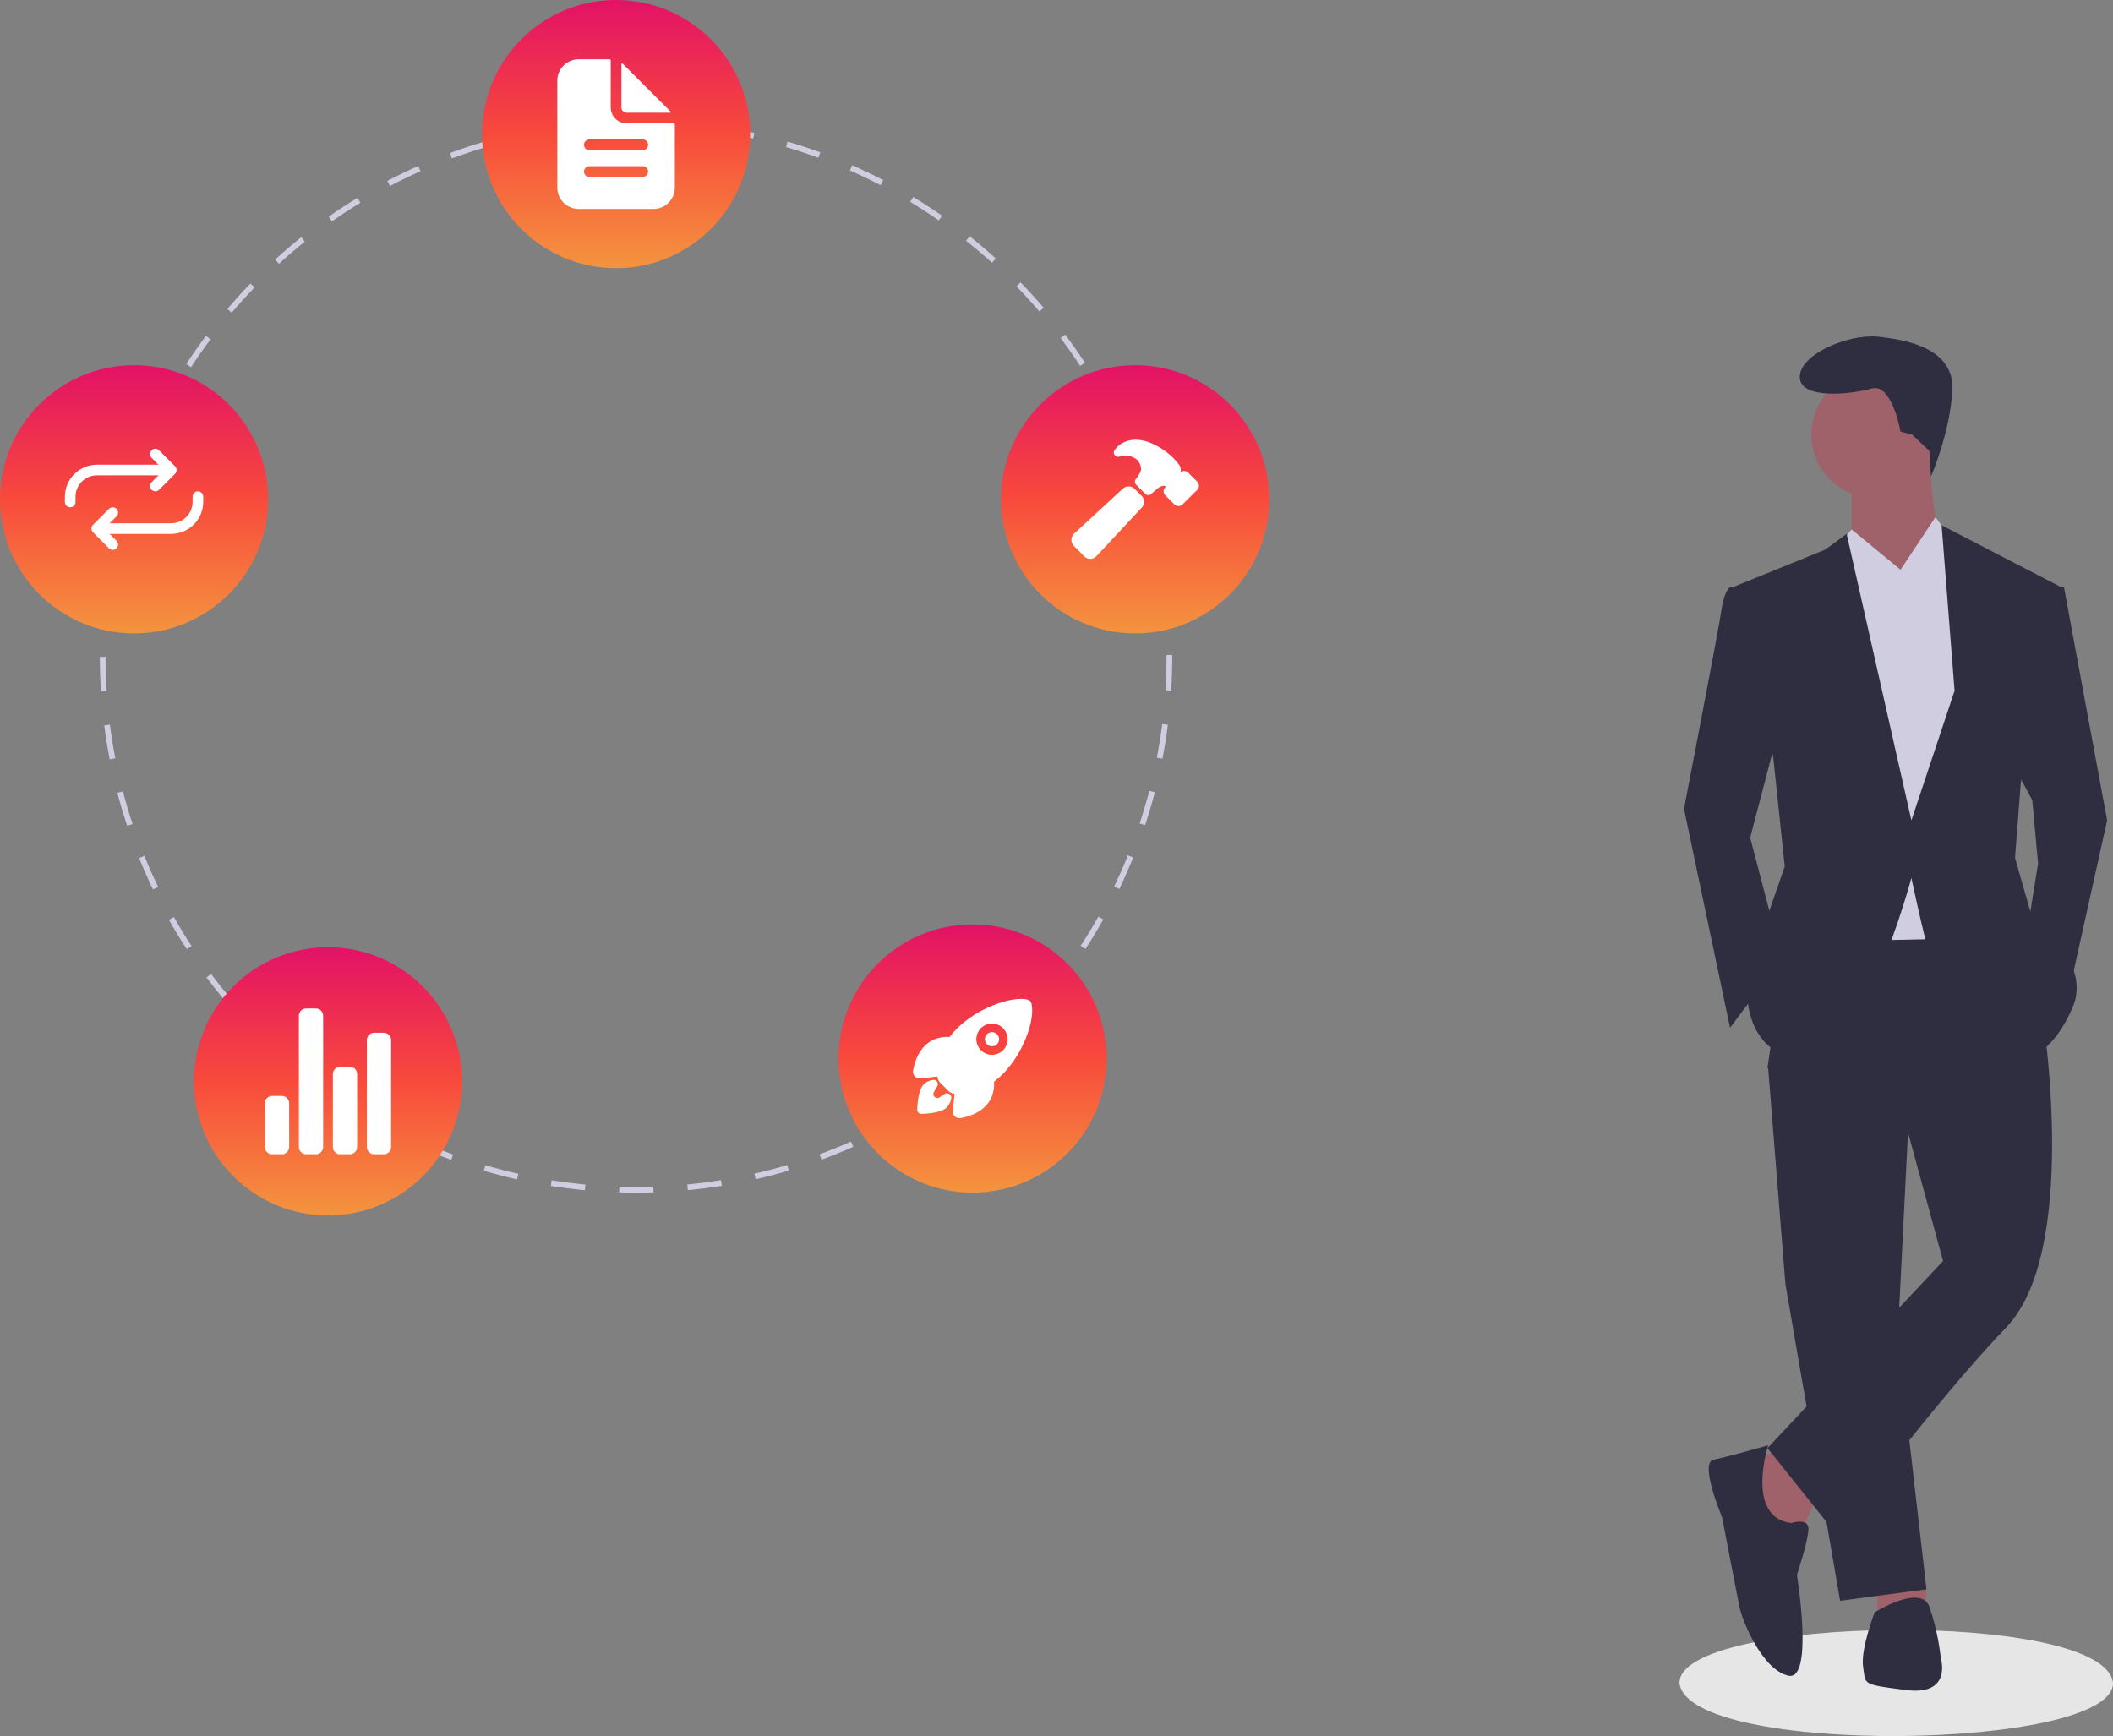 <svg width="527" height="433" viewBox="0 0 527 433" fill="none" xmlns="http://www.w3.org/2000/svg">
<rect x="0" y="0" width="527" height="433" fill="#808080" stroke="none"/>
<path d="M527 419.762C527.161 436.631 420.898 438.177 418.874 419.763C418.713 402.894 524.976 401.349 527 419.762Z" fill="#E6E6E6"/>
<path d="M443.861 361.199L435.964 365.508L440.989 382.027L448.886 382.745L453.194 373.409L443.861 361.199Z" fill="#9F616A"/>
<path d="M468.271 394.237V402.136L480.475 401.418L480.305 394.912L468.271 394.237Z" fill="#9F616A"/>
<path d="M440.989 266.396L445.297 320.262L458.937 399.263L480.475 396.391L473.296 333.907L476.168 276.451L440.989 266.396Z" fill="#2F2E41"/>
<path d="M498.255 226.162L446.564 226.88L440.82 266.382L475.999 282.9L484.614 314.501L440.82 361.184L458.05 382.731C458.05 382.731 482.46 349.693 500.408 331.02C518.357 312.347 509.741 255.608 509.741 255.608L498.255 226.162Z" fill="#2F2E41"/>
<path d="M467.553 124.192C476.276 124.192 483.347 117.118 483.347 108.391C483.347 99.665 476.276 92.591 467.553 92.591C458.829 92.591 451.758 99.665 451.758 108.391C451.758 117.118 458.829 124.192 467.553 124.192Z" fill="#9F616A"/>
<path d="M461.809 119.164V134.965L472.578 152.202C472.578 152.202 489.09 139.992 485.501 137.119C481.911 134.247 481.193 111.982 481.193 111.982L461.809 119.164Z" fill="#9F616A"/>
<path d="M461.809 132.092L451.04 145.019L455.348 234.794L489.09 234.076L494.834 155.793L487.655 135.683L482.73 128.98L474.014 142.146L461.809 132.092Z" fill="#D0CDE1"/>
<path d="M444.41 178.761L436.512 208.925L444.41 239.09L431.487 256.327L420 201.743C420 201.743 428.615 157.215 429.333 152.187C430.051 147.16 431.487 146.441 431.487 146.441L437.23 147.16L444.41 178.761Z" fill="#2F2E41"/>
<path d="M501.844 190.251L506.869 199.589L508.306 215.389L505.434 233.344L515.485 249.863L525.535 204.616L514.767 146.441H510.459L501.844 190.251Z" fill="#2F2E41"/>
<path d="M440.989 360.481C440.989 360.481 430.938 363.354 427.348 364.072C423.759 364.79 429.502 378.436 429.502 378.436C429.502 378.436 433.092 397.109 433.81 400.7C434.528 404.291 439.553 416.501 446.015 417.937C452.476 419.374 448.168 392.8 448.168 392.8C448.168 392.8 451.04 384.182 451.04 381.309C451.04 378.436 446.733 379.872 446.733 379.872C435.246 378.436 440.989 360.481 440.989 360.481Z" fill="#2F2E41"/>
<path d="M464.681 415.783C465.399 420.092 463.963 420.092 475.45 421.528C486.937 422.965 484.065 413.628 484.065 413.628C483.585 409.226 482.622 404.891 481.193 400.7C479.039 394.955 467.553 402.137 467.553 402.137C467.553 402.137 463.963 411.473 464.681 415.783Z" fill="#2F2E41"/>
<path d="M481.212 112.484L481.586 118.871C481.586 118.871 486.219 108.391 486.937 97.618C487.655 86.845 475.45 84.69 468.27 83.972C461.091 83.254 448.886 88.281 448.886 94.027C448.886 99.773 461.809 98.336 466.835 96.9C471.86 95.463 474.014 107.673 474.014 107.673L476.886 108.391L481.212 112.484Z" fill="#2F2E41"/>
<path d="M457.572 137.178L461.809 132.092L474.014 142.147L461.809 150.765L457.572 137.178Z" fill="#D0CDE1"/>
<path d="M487.655 135.683L482.629 129.219L474.014 142.147L484.783 150.047L487.655 135.683Z" fill="#D0CDE1"/>
<path d="M442.256 188.815L445.128 216.107L439.384 232.626L435.795 248.426C435.795 248.426 435.795 263.509 450.153 264.227C464.512 264.945 476.717 218.98 476.717 218.98C476.717 218.98 478.871 229.035 480.306 234.781C481.742 240.526 506.152 263.509 506.152 263.509C506.152 263.509 511.895 262.791 516.921 251.299C521.946 239.808 506.87 229.035 506.87 229.035L502.562 213.953L503.998 195.279L514.049 146.441L484.255 131L487.486 172.297L476.717 204.616L460.563 133.155L455.179 137.105L432.205 146.441L442.256 188.815Z" fill="#2F2E41"/>
<path d="M158.692 297.46C157.273 297.449 155.837 297.439 154.426 297.395L154.47 295.973C155.866 296.016 157.293 296.035 158.692 296.036C160.098 296.036 161.531 296.013 162.952 295.968L162.997 297.389C161.561 297.436 160.113 297.46 158.692 297.46ZM145.874 296.859C143.042 296.59 140.182 296.227 137.373 295.779L137.597 294.373C140.376 294.817 143.206 295.177 146.008 295.442L145.874 296.859ZM171.549 296.843L171.413 295.427C174.214 295.159 177.044 294.795 179.823 294.348L180.049 295.753C177.24 296.205 174.38 296.572 171.549 296.843H171.549ZM128.958 294.155C126.185 293.526 123.395 292.797 120.665 291.99L121.069 290.626C123.769 291.424 126.529 292.144 129.273 292.766L128.958 294.155ZM188.462 294.119L188.146 292.732C190.896 292.104 193.655 291.381 196.347 290.581L196.752 291.946C194.031 292.754 191.241 293.485 188.462 294.119H188.462ZM112.528 289.297C109.852 288.313 107.175 287.231 104.571 286.078L105.146 284.777C107.723 285.917 110.371 286.988 113.019 287.961L112.528 289.297ZM204.885 289.241L204.394 287.906C207.025 286.936 209.664 285.865 212.238 284.723L212.816 286.024C210.213 287.179 207.545 288.261 204.885 289.241H204.885ZM96.84 282.353C94.322 281.038 91.807 279.62 89.366 278.14L90.104 276.923C92.519 278.388 95.006 279.79 97.498 281.091L96.84 282.353ZM220.525 282.301L219.866 281.039C222.352 279.739 224.834 278.338 227.242 276.873L227.981 278.089C225.547 279.57 223.038 280.986 220.525 282.301H220.525ZM82.18 273.458C79.847 271.829 77.535 270.102 75.308 268.326L76.195 267.213C78.399 268.971 80.686 270.679 82.994 272.29L82.18 273.458ZM235.156 273.407L234.341 272.241C236.648 270.628 238.932 268.92 241.13 267.163L242.018 268.275C239.796 270.05 237.487 271.777 235.156 273.407ZM68.779 262.766C66.671 260.851 64.598 258.845 62.619 256.804L63.641 255.813C65.598 257.832 67.65 259.817 69.736 261.712L68.779 262.766ZM248.54 262.716L247.583 261.663C249.664 259.772 251.713 257.786 253.674 255.761L254.695 256.751C252.714 258.798 250.643 260.805 248.54 262.716ZM56.852 250.463C55.006 248.298 53.206 246.045 51.502 243.769L52.641 242.915C54.327 245.168 56.108 247.397 57.934 249.539L56.852 250.463ZM260.461 250.404L259.379 249.481C261.205 247.337 262.986 245.106 264.672 242.85L265.812 243.702C264.108 245.982 262.308 248.237 260.461 250.404V250.404ZM46.59 236.747C45.033 234.363 43.536 231.9 42.138 229.428L43.377 228.728C44.759 231.174 46.241 233.61 47.781 235.969L46.59 236.747ZM270.725 236.67L269.533 235.893C271.074 233.529 272.556 231.089 273.939 228.638L275.178 229.337C273.78 231.815 272.282 234.282 270.725 236.67ZM38.165 221.841C36.927 219.279 35.758 216.647 34.689 214.016L36.007 213.481C37.064 216.083 38.221 218.687 39.446 221.221L38.165 221.841ZM279.152 221.73L277.871 221.111C279.096 218.573 280.253 215.962 281.312 213.347L282.63 213.881C281.56 216.524 280.39 219.165 279.152 221.73ZM31.72 205.973C30.82 203.27 29.997 200.505 29.276 197.754L30.652 197.393C31.366 200.114 32.179 202.85 33.069 205.523L31.72 205.973ZM285.594 205.823L284.244 205.375C285.129 202.704 285.939 199.968 286.652 197.241L288.028 197.601C287.308 200.357 286.489 203.123 285.594 205.823ZM27.367 189.397C26.823 186.604 26.363 183.757 26 180.934L27.411 180.752C27.771 183.545 28.226 186.362 28.763 189.124L27.367 189.397ZM289.927 189.24L288.531 188.971C289.064 186.209 289.516 183.391 289.873 180.595L291.284 180.776C290.924 183.602 290.467 186.449 289.927 189.24V189.24ZM25.177 172.401C24.995 169.564 24.901 166.681 24.898 163.831L26.32 163.83C26.323 166.65 26.417 169.502 26.597 172.309L25.177 172.401ZM292.097 172.242L290.677 172.152C290.854 169.348 290.944 166.495 290.944 163.674L290.943 163.362H292.366L292.367 163.669C292.367 166.525 292.276 169.407 292.097 172.242ZM26.577 155.351L25.157 155.264C25.334 152.421 25.604 149.55 25.96 146.728L27.372 146.906C27.019 149.699 26.752 152.54 26.577 155.351ZM290.658 154.884C290.473 152.071 290.196 149.231 289.834 146.443L291.244 146.259C291.61 149.077 291.891 151.947 292.078 154.791L290.658 154.884ZM28.704 138.531L27.307 138.262C27.843 135.469 28.479 132.655 29.195 129.9L30.572 130.257C29.864 132.984 29.235 135.767 28.704 138.531ZM288.47 138.072C287.928 135.307 287.289 132.525 286.572 129.805L287.948 129.442C288.673 132.192 289.318 135.003 289.867 137.798L288.47 138.072ZM32.971 122.122L31.62 121.676C32.513 118.971 33.507 116.258 34.575 113.612L35.894 114.145C34.838 116.763 33.854 119.447 32.971 122.122ZM284.146 121.678C283.253 119.007 282.262 116.331 281.2 113.724L282.517 113.187C283.591 115.822 284.593 118.526 285.496 121.226L284.146 121.678ZM39.326 106.376L38.044 105.759C39.278 103.192 40.612 100.632 42.01 98.148L43.249 98.846C41.867 101.303 40.547 103.837 39.326 106.376ZM277.752 105.988C276.527 103.461 275.202 100.937 273.812 98.486L275.05 97.784C276.454 100.261 277.794 102.812 279.032 105.367L277.752 105.988ZM47.647 91.585L46.454 90.809C48.006 88.423 49.656 86.055 51.358 83.771L52.499 84.622C50.815 86.882 49.182 89.224 47.647 91.585ZM269.399 91.25C267.86 88.898 266.222 86.563 264.531 84.309L265.669 83.455C267.378 85.733 269.034 88.093 270.59 90.47L269.399 91.25ZM57.785 77.985L56.701 77.063C58.544 74.894 60.481 72.757 62.459 70.71L63.482 71.699C61.525 73.724 59.608 75.839 57.785 77.985ZM259.23 77.691C257.401 75.552 255.478 73.443 253.516 71.424L254.536 70.432C256.519 72.473 258.462 74.604 260.311 76.766L259.23 77.691ZM69.567 65.789L68.609 64.737C70.714 62.819 72.906 60.946 75.124 59.17L76.013 60.281C73.819 62.038 71.65 63.891 69.567 65.789ZM247.413 65.531C245.327 63.642 243.152 61.794 240.947 60.039L241.833 58.925C244.061 60.699 246.26 62.566 248.368 64.476L247.413 65.531ZM82.797 55.196L81.981 54.031C84.308 52.398 86.72 50.821 89.149 49.34L89.889 50.556C87.487 52.02 85.1 53.581 82.797 55.196ZM234.143 54.969C231.827 53.357 229.433 51.801 227.028 50.344L227.764 49.127C230.195 50.599 232.616 52.171 234.956 53.801L234.143 54.969ZM97.261 46.38L96.601 45.12C99.116 43.8 101.708 42.544 104.305 41.388L104.884 42.688C102.314 43.832 99.75 45.075 97.261 46.38ZM219.629 46.185C217.13 44.884 214.556 43.648 211.976 42.509L212.55 41.207C215.158 42.357 217.76 43.608 220.286 44.922L219.629 46.185ZM112.725 39.495L112.231 38.16C114.899 37.173 117.634 36.26 120.362 35.447L120.768 36.811C118.07 37.615 115.364 38.519 112.725 39.495H112.725ZM204.1 39.334C201.456 38.366 198.746 37.472 196.048 36.678L196.449 35.312C199.177 36.115 201.916 37.019 204.589 37.997L204.1 39.334ZM128.967 34.651L128.65 33.264C131.417 32.63 134.247 32.077 137.06 31.62L137.288 33.025C134.505 33.477 131.705 34.024 128.967 34.651ZM187.841 34.548C185.097 33.929 182.296 33.392 179.513 32.951L179.736 31.545C182.549 31.991 185.38 32.534 188.153 33.159L187.841 34.548ZM145.697 31.936L145.559 30.519C148.384 30.245 151.261 30.058 154.11 29.963L154.157 31.386C151.338 31.479 148.491 31.665 145.697 31.936ZM171.101 31.892C168.302 31.63 165.455 31.455 162.639 31.371L162.681 29.948C165.527 30.033 168.405 30.21 171.234 30.475L171.101 31.892Z" fill="#D0CDE1"/>
<path d="M153.653 66.893C172.117 66.893 187.086 51.918 187.086 33.446C187.086 14.975 172.117 0 153.653 0C135.188 0 120.219 14.975 120.219 33.446C120.219 51.918 135.188 66.893 153.653 66.893Z" fill="url(#paint0_linear)"/>
<path d="M283.119 157.981C301.584 157.981 316.553 143.007 316.553 124.535C316.553 106.063 301.584 91.088 283.119 91.088C264.654 91.088 249.685 106.063 249.685 124.535C249.685 143.007 264.654 157.981 283.119 157.981Z" fill="url(#paint1_linear)"/>
<path d="M242.572 297.46C261.037 297.46 276.006 282.485 276.006 264.013C276.006 245.541 261.037 230.567 242.572 230.567C224.107 230.567 209.138 245.541 209.138 264.013C209.138 282.485 224.107 297.46 242.572 297.46Z" fill="url(#paint2_linear)"/>
<path d="M81.806 303.153C100.271 303.153 115.239 288.178 115.239 269.706C115.239 251.234 100.271 236.26 81.806 236.26C63.341 236.26 48.372 251.234 48.372 269.706C48.372 288.178 63.341 303.153 81.806 303.153Z" fill="url(#paint3_linear)"/>
<path d="M33.434 157.981C51.899 157.981 66.867 143.007 66.867 124.535C66.867 106.063 51.899 91.088 33.434 91.088C14.969 91.088 0 106.063 0 124.535C0 143.007 14.969 157.981 33.434 157.981Z" fill="url(#paint4_linear)"/>
<path d="M167.98 30.78H156.318C155.258 30.78 154.241 30.359 153.491 29.608C152.741 28.858 152.32 27.841 152.32 26.78V15.114C152.32 15.07 152.311 15.027 152.294 14.986C152.278 14.946 152.253 14.909 152.222 14.878C152.191 14.847 152.154 14.823 152.114 14.806C152.074 14.789 152.03 14.78 151.987 14.78H144.323C142.909 14.78 141.553 15.342 140.553 16.343C139.554 17.343 138.992 18.699 138.992 20.114V46.779C138.992 48.194 139.554 49.55 140.553 50.55C141.553 51.551 142.909 52.113 144.323 52.113H162.982C164.396 52.113 165.752 51.551 166.752 50.55C167.751 49.55 168.313 48.194 168.313 46.779V31.113C168.313 31.07 168.305 31.026 168.288 30.986C168.271 30.945 168.246 30.909 168.216 30.878C168.185 30.847 168.148 30.822 168.107 30.805C168.067 30.789 168.024 30.78 167.98 30.78ZM160.316 44.113H146.989C146.635 44.113 146.296 43.972 146.046 43.722C145.796 43.472 145.656 43.133 145.656 42.779C145.656 42.426 145.796 42.087 146.046 41.837C146.296 41.587 146.635 41.446 146.989 41.446H160.316C160.67 41.446 161.009 41.587 161.259 41.837C161.509 42.087 161.649 42.426 161.649 42.779C161.649 43.133 161.509 43.472 161.259 43.722C161.009 43.972 160.67 44.113 160.316 44.113ZM160.316 37.446H146.989C146.635 37.446 146.296 37.306 146.046 37.056C145.796 36.806 145.656 36.467 145.656 36.113C145.656 35.76 145.796 35.42 146.046 35.17C146.296 34.92 146.635 34.78 146.989 34.78H160.316C160.67 34.78 161.009 34.92 161.259 35.17C161.509 35.42 161.649 35.76 161.649 36.113C161.649 36.467 161.509 36.806 161.259 37.056C161.009 37.306 160.67 37.446 160.316 37.446Z" fill="white"/>
<path d="M167.249 27.829L155.269 15.845C155.246 15.822 155.216 15.806 155.184 15.8C155.152 15.794 155.119 15.797 155.088 15.809C155.058 15.822 155.032 15.843 155.014 15.871C154.995 15.898 154.985 15.93 154.985 15.963V26.78C154.985 27.134 155.126 27.473 155.376 27.723C155.626 27.973 155.965 28.113 156.318 28.113H167.131C167.164 28.113 167.196 28.103 167.223 28.085C167.251 28.067 167.272 28.041 167.284 28.01C167.297 27.98 167.3 27.947 167.294 27.914C167.288 27.882 167.272 27.852 167.249 27.829L167.249 27.829Z" fill="white"/>
<path d="M247.408 257.425C246.998 257.425 246.601 257.567 246.284 257.827C245.967 258.088 245.75 258.45 245.671 258.852C245.591 259.254 245.653 259.672 245.846 260.033C246.04 260.395 246.353 260.678 246.731 260.835C247.11 260.992 247.531 261.012 247.924 260.893C248.316 260.774 248.655 260.522 248.882 260.181C249.11 259.84 249.212 259.431 249.172 259.023C249.131 258.615 248.951 258.233 248.661 257.943C248.496 257.779 248.301 257.648 248.086 257.559C247.871 257.47 247.64 257.424 247.408 257.425Z" fill="white"/>
<path d="M257.272 250.336V250.33C257.216 250.084 257.092 249.859 256.915 249.679C256.737 249.5 256.513 249.373 256.267 249.314C254.289 248.832 251.177 249.346 247.728 250.728C244.412 252.017 241.378 253.939 238.794 256.387C238.088 257.089 237.433 257.84 236.832 258.634C235.506 258.542 234.175 258.756 232.944 259.259C229.111 260.946 228.016 265.265 227.725 267.038C227.683 267.29 227.699 267.548 227.773 267.793C227.847 268.037 227.976 268.262 228.151 268.448C228.326 268.634 228.541 268.778 228.78 268.867C229.019 268.957 229.276 268.99 229.53 268.964H229.538L233.808 268.498C233.814 268.552 233.82 268.602 233.824 268.648C233.879 269.169 234.111 269.654 234.482 270.024L236.565 272.11C236.934 272.481 237.42 272.713 237.94 272.768L238.083 272.783L237.618 277.05V277.058C237.596 277.275 237.616 277.494 237.679 277.703C237.741 277.912 237.844 278.107 237.981 278.276C238.119 278.445 238.288 278.586 238.48 278.69C238.671 278.793 238.882 278.858 239.098 278.881C239.15 278.886 239.201 278.889 239.252 278.889C239.344 278.889 239.437 278.882 239.528 278.867C241.31 278.58 245.625 277.498 247.307 273.643C247.806 272.415 248.02 271.091 247.935 269.768C248.732 269.169 249.485 268.513 250.189 267.806C252.634 265.246 254.557 262.234 255.852 258.939C257.225 255.528 257.743 252.391 257.272 250.336ZM250.165 261.95C249.619 262.497 248.924 262.869 248.168 263.02C247.411 263.171 246.626 263.094 245.913 262.799C245.2 262.504 244.591 262.004 244.162 261.362C243.733 260.72 243.503 259.966 243.503 259.194C243.503 258.422 243.731 257.667 244.159 257.025C244.588 256.383 245.197 255.883 245.91 255.587C246.622 255.291 247.407 255.213 248.164 255.364C248.921 255.514 249.616 255.885 250.162 256.431L250.165 256.434C250.896 257.154 251.311 258.136 251.319 259.163C251.327 260.19 250.926 261.177 250.206 261.909L250.165 261.95Z" fill="white"/>
<path d="M236.327 272.676C236.07 272.644 235.81 272.707 235.596 272.853C235.172 273.143 234.746 273.43 234.316 273.71C234.129 273.83 233.907 273.884 233.686 273.863C233.465 273.842 233.257 273.747 233.097 273.594C232.936 273.441 232.831 273.238 232.799 273.018C232.768 272.798 232.811 272.574 232.922 272.382L233.728 270.987C233.843 270.818 233.908 270.62 233.913 270.415C233.918 270.211 233.865 270.009 233.759 269.835C233.652 269.66 233.498 269.52 233.314 269.431C233.13 269.342 232.925 269.308 232.722 269.333C231.827 269.446 230.994 269.854 230.356 270.492C230.113 270.736 229.375 271.476 228.977 274.295C228.864 275.105 228.792 275.92 228.763 276.737C228.76 276.876 228.783 277.015 228.834 277.145C228.884 277.276 228.959 277.395 229.055 277.496C229.151 277.597 229.266 277.678 229.393 277.735C229.521 277.792 229.658 277.823 229.798 277.826C229.807 277.827 229.816 277.827 229.825 277.827H229.852C230.669 277.798 231.485 277.727 232.295 277.614C235.114 277.216 235.854 276.476 236.097 276.233C236.738 275.594 237.145 274.758 237.251 273.859C237.285 273.58 237.207 273.298 237.034 273.076C236.86 272.854 236.606 272.71 236.327 272.676Z" fill="white"/>
<path d="M70.299 287.881H67.877C67.395 287.881 66.933 287.69 66.592 287.349C66.252 287.008 66.06 286.546 66.06 286.064V275.159C66.06 274.677 66.252 274.214 66.592 273.874C66.933 273.533 67.395 273.341 67.877 273.341H70.299C70.781 273.341 71.243 273.533 71.584 273.874C71.925 274.214 72.116 274.677 72.116 275.159V286.064C72.116 286.546 71.925 287.008 71.584 287.349C71.243 287.69 70.781 287.881 70.299 287.881Z" fill="white"/>
<path d="M87.256 287.881H84.834C84.352 287.881 83.89 287.69 83.549 287.349C83.208 287.008 83.017 286.546 83.017 286.064V267.889C83.017 267.407 83.208 266.944 83.549 266.604C83.89 266.263 84.352 266.071 84.834 266.071H87.256C87.738 266.071 88.2 266.263 88.541 266.604C88.882 266.944 89.073 267.407 89.073 267.889V286.064C89.073 286.546 88.882 287.008 88.541 287.349C88.2 287.69 87.738 287.881 87.256 287.881Z" fill="white"/>
<path d="M95.734 287.881H93.312C92.83 287.881 92.368 287.689 92.028 287.349C91.687 287.008 91.495 286.546 91.495 286.063V259.407C91.495 258.925 91.687 258.463 92.028 258.122C92.368 257.781 92.83 257.59 93.312 257.59H95.734C96.216 257.59 96.678 257.781 97.019 258.122C97.36 258.463 97.551 258.925 97.551 259.407V286.063C97.551 286.546 97.36 287.008 97.019 287.349C96.678 287.689 96.216 287.881 95.734 287.881Z" fill="white"/>
<path d="M78.778 287.881H76.356C75.874 287.881 75.412 287.69 75.071 287.349C74.73 287.008 74.539 286.546 74.539 286.064V253.349C74.539 252.867 74.73 252.405 75.071 252.064C75.412 251.723 75.874 251.531 76.356 251.531H78.778C79.26 251.531 79.722 251.723 80.062 252.064C80.403 252.405 80.595 252.867 80.595 253.349V286.064C80.595 286.302 80.548 286.539 80.456 286.759C80.365 286.98 80.231 287.18 80.062 287.349C79.894 287.518 79.694 287.651 79.473 287.743C79.253 287.834 79.016 287.881 78.778 287.881Z" fill="white"/>
<path d="M284.721 123.659L282.99 121.927C282.594 121.53 282.056 121.306 281.496 121.305C280.935 121.303 280.397 121.524 279.998 121.919L267.966 133.027C267.524 133.418 267.254 133.968 267.213 134.556C267.2 134.849 267.248 135.141 267.353 135.414C267.458 135.687 267.618 135.935 267.824 136.144L270.409 138.758L270.413 138.763C270.813 139.161 271.353 139.386 271.917 139.388H271.996C272.288 139.371 272.574 139.297 272.837 139.17C273.101 139.043 273.337 138.865 273.531 138.647L284.713 126.665C285.113 126.269 285.339 125.73 285.341 125.167C285.344 124.605 285.122 124.064 284.726 123.664L284.721 123.659Z" fill="white"/>
<path d="M298.63 120.158L298.609 120.138L296.338 117.888C296.205 117.756 296.047 117.651 295.873 117.58C295.699 117.508 295.513 117.472 295.325 117.473C295.02 117.474 294.724 117.57 294.477 117.748C294.477 117.719 294.481 117.692 294.483 117.667C294.575 117.086 294.452 116.492 294.138 115.995C293.638 115.32 293.088 114.683 292.495 114.089L292.489 114.084C290.829 112.49 288.877 111.231 286.741 110.374C285.625 109.916 284.43 109.681 283.223 109.681C281.661 109.667 280.143 110.199 278.931 111.185C278.586 111.515 278.271 111.875 277.991 112.261C277.857 112.446 277.786 112.669 277.789 112.898C277.792 113.126 277.869 113.347 278.008 113.529C278.147 113.71 278.341 113.842 278.56 113.904C278.78 113.966 279.014 113.956 279.227 113.875C279.413 113.805 279.603 113.747 279.796 113.7C280.198 113.615 280.61 113.59 281.019 113.624C281.867 113.713 282.68 114.011 283.384 114.492C283.779 114.825 284.094 115.243 284.303 115.715C284.513 116.187 284.613 116.701 284.595 117.217C284.3 118.055 283.851 118.831 283.269 119.503C283.114 119.708 283.038 119.961 283.056 120.217C283.074 120.473 283.184 120.714 283.365 120.896L285.646 123.177C285.838 123.369 286.096 123.481 286.367 123.488C286.638 123.496 286.902 123.399 287.104 123.218C287.749 122.642 288.732 121.773 289.075 121.561C289.368 121.364 289.701 121.233 290.049 121.176C290.309 121.151 290.57 121.206 290.798 121.334C290.799 121.345 290.798 121.357 290.794 121.368C290.79 121.378 290.785 121.388 290.777 121.397L290.656 121.512L290.637 121.53C290.369 121.797 290.218 122.16 290.217 122.538C290.216 122.917 290.366 123.28 290.633 123.548L290.64 123.555L292.911 125.804C293.044 125.936 293.202 126.041 293.376 126.112C293.55 126.183 293.736 126.219 293.924 126.218C294.301 126.219 294.663 126.071 294.932 125.807L298.611 122.172C298.624 122.159 298.636 122.146 298.648 122.133C298.895 121.862 299.03 121.508 299.027 121.142C299.023 120.776 298.881 120.424 298.63 120.158Z" fill="white"/>
<path d="M38.742 122.543C38.48 122.543 38.223 122.465 38.005 122.319C37.787 122.174 37.617 121.966 37.516 121.724C37.416 121.481 37.389 121.214 37.441 120.957C37.492 120.699 37.618 120.462 37.804 120.277L40.847 117.233L37.804 114.189C37.555 113.94 37.415 113.602 37.415 113.25C37.415 112.898 37.555 112.56 37.804 112.311C38.053 112.062 38.39 111.922 38.742 111.922C39.094 111.922 39.432 112.062 39.681 112.311L43.662 116.294C43.785 116.417 43.883 116.564 43.95 116.725C44.016 116.886 44.05 117.058 44.05 117.233C44.05 117.407 44.016 117.58 43.95 117.741C43.883 117.902 43.785 118.048 43.662 118.171L39.681 122.154C39.557 122.278 39.411 122.376 39.25 122.442C39.089 122.509 38.916 122.543 38.742 122.543Z" fill="white"/>
<path d="M17.509 126.526C17.334 126.526 17.162 126.492 17.001 126.425C16.84 126.358 16.693 126.26 16.57 126.137C16.447 126.014 16.349 125.867 16.282 125.706C16.216 125.545 16.181 125.373 16.181 125.198V123.871C16.192 121.762 17.034 119.742 18.524 118.251C20.014 116.76 22.032 115.916 24.14 115.905H41.396C41.748 115.905 42.086 116.045 42.335 116.294C42.584 116.543 42.723 116.881 42.723 117.233C42.723 117.585 42.584 117.922 42.335 118.171C42.086 118.42 41.748 118.56 41.396 118.56H24.144C22.738 118.569 21.392 119.131 20.398 120.126C19.404 121.121 18.843 122.468 18.836 123.875V125.198C18.836 125.373 18.801 125.545 18.735 125.706C18.668 125.867 18.57 126.014 18.447 126.137C18.324 126.26 18.177 126.358 18.016 126.425C17.855 126.492 17.683 126.526 17.509 126.526Z" fill="white"/>
<path d="M28.125 137.147C27.951 137.147 27.778 137.113 27.617 137.046C27.456 136.979 27.31 136.881 27.187 136.758L23.206 132.775C23.082 132.652 22.985 132.505 22.918 132.344C22.851 132.183 22.817 132.011 22.817 131.836C22.817 131.662 22.851 131.489 22.918 131.328C22.985 131.167 23.082 131.021 23.206 130.898L27.187 126.915C27.436 126.666 27.773 126.527 28.125 126.527C28.477 126.527 28.814 126.667 29.063 126.916C29.312 127.165 29.451 127.502 29.451 127.854C29.452 128.206 29.312 128.543 29.064 128.792L26.021 131.836L29.064 134.88C29.249 135.066 29.376 135.303 29.427 135.56C29.478 135.818 29.452 136.085 29.351 136.327C29.251 136.57 29.081 136.777 28.863 136.923C28.644 137.069 28.388 137.147 28.125 137.147Z" fill="white"/>
<path d="M25.471 133.164C25.119 133.164 24.782 133.024 24.533 132.775C24.284 132.526 24.144 132.189 24.144 131.836C24.144 131.484 24.284 131.147 24.533 130.898C24.782 130.649 25.119 130.509 25.471 130.509H42.723C44.129 130.5 45.475 129.938 46.469 128.943C47.463 127.948 48.024 126.601 48.032 125.194V123.871C48.032 123.519 48.172 123.181 48.42 122.932C48.669 122.683 49.007 122.543 49.359 122.543C49.711 122.543 50.048 122.683 50.297 122.932C50.546 123.181 50.686 123.519 50.686 123.871V125.198C50.675 127.307 49.834 129.327 48.344 130.818C46.853 132.31 44.835 133.153 42.727 133.164L25.471 133.164Z" fill="white"/>
<defs>
<linearGradient id="paint0_linear" x1="153.653" y1="0" x2="153.653" y2="66.893" gradientUnits="userSpaceOnUse">
<stop stop-color="#E31266"/>
<stop offset="0.493" stop-color="#F8493C"/>
<stop offset="1" stop-color="#F4943E"/>
</linearGradient>
<linearGradient id="paint1_linear" x1="283.119" y1="91.088" x2="283.119" y2="157.981" gradientUnits="userSpaceOnUse">
<stop stop-color="#E31266"/>
<stop offset="0.493" stop-color="#F8493C"/>
<stop offset="1" stop-color="#F4943E"/>
</linearGradient>
<linearGradient id="paint2_linear" x1="242.572" y1="230.567" x2="242.572" y2="297.46" gradientUnits="userSpaceOnUse">
<stop stop-color="#E31266"/>
<stop offset="0.493" stop-color="#F8493C"/>
<stop offset="1" stop-color="#F4943E"/>
</linearGradient>
<linearGradient id="paint3_linear" x1="81.806" y1="236.26" x2="81.806" y2="303.153" gradientUnits="userSpaceOnUse">
<stop stop-color="#E31266"/>
<stop offset="0.493" stop-color="#F8493C"/>
<stop offset="1" stop-color="#F4943E"/>
</linearGradient>
<linearGradient id="paint4_linear" x1="33.434" y1="91.088" x2="33.434" y2="157.981" gradientUnits="userSpaceOnUse">
<stop stop-color="#E31266"/>
<stop offset="0.493" stop-color="#F8493C"/>
<stop offset="1" stop-color="#F4943E"/>
</linearGradient>
</defs>
</svg>
